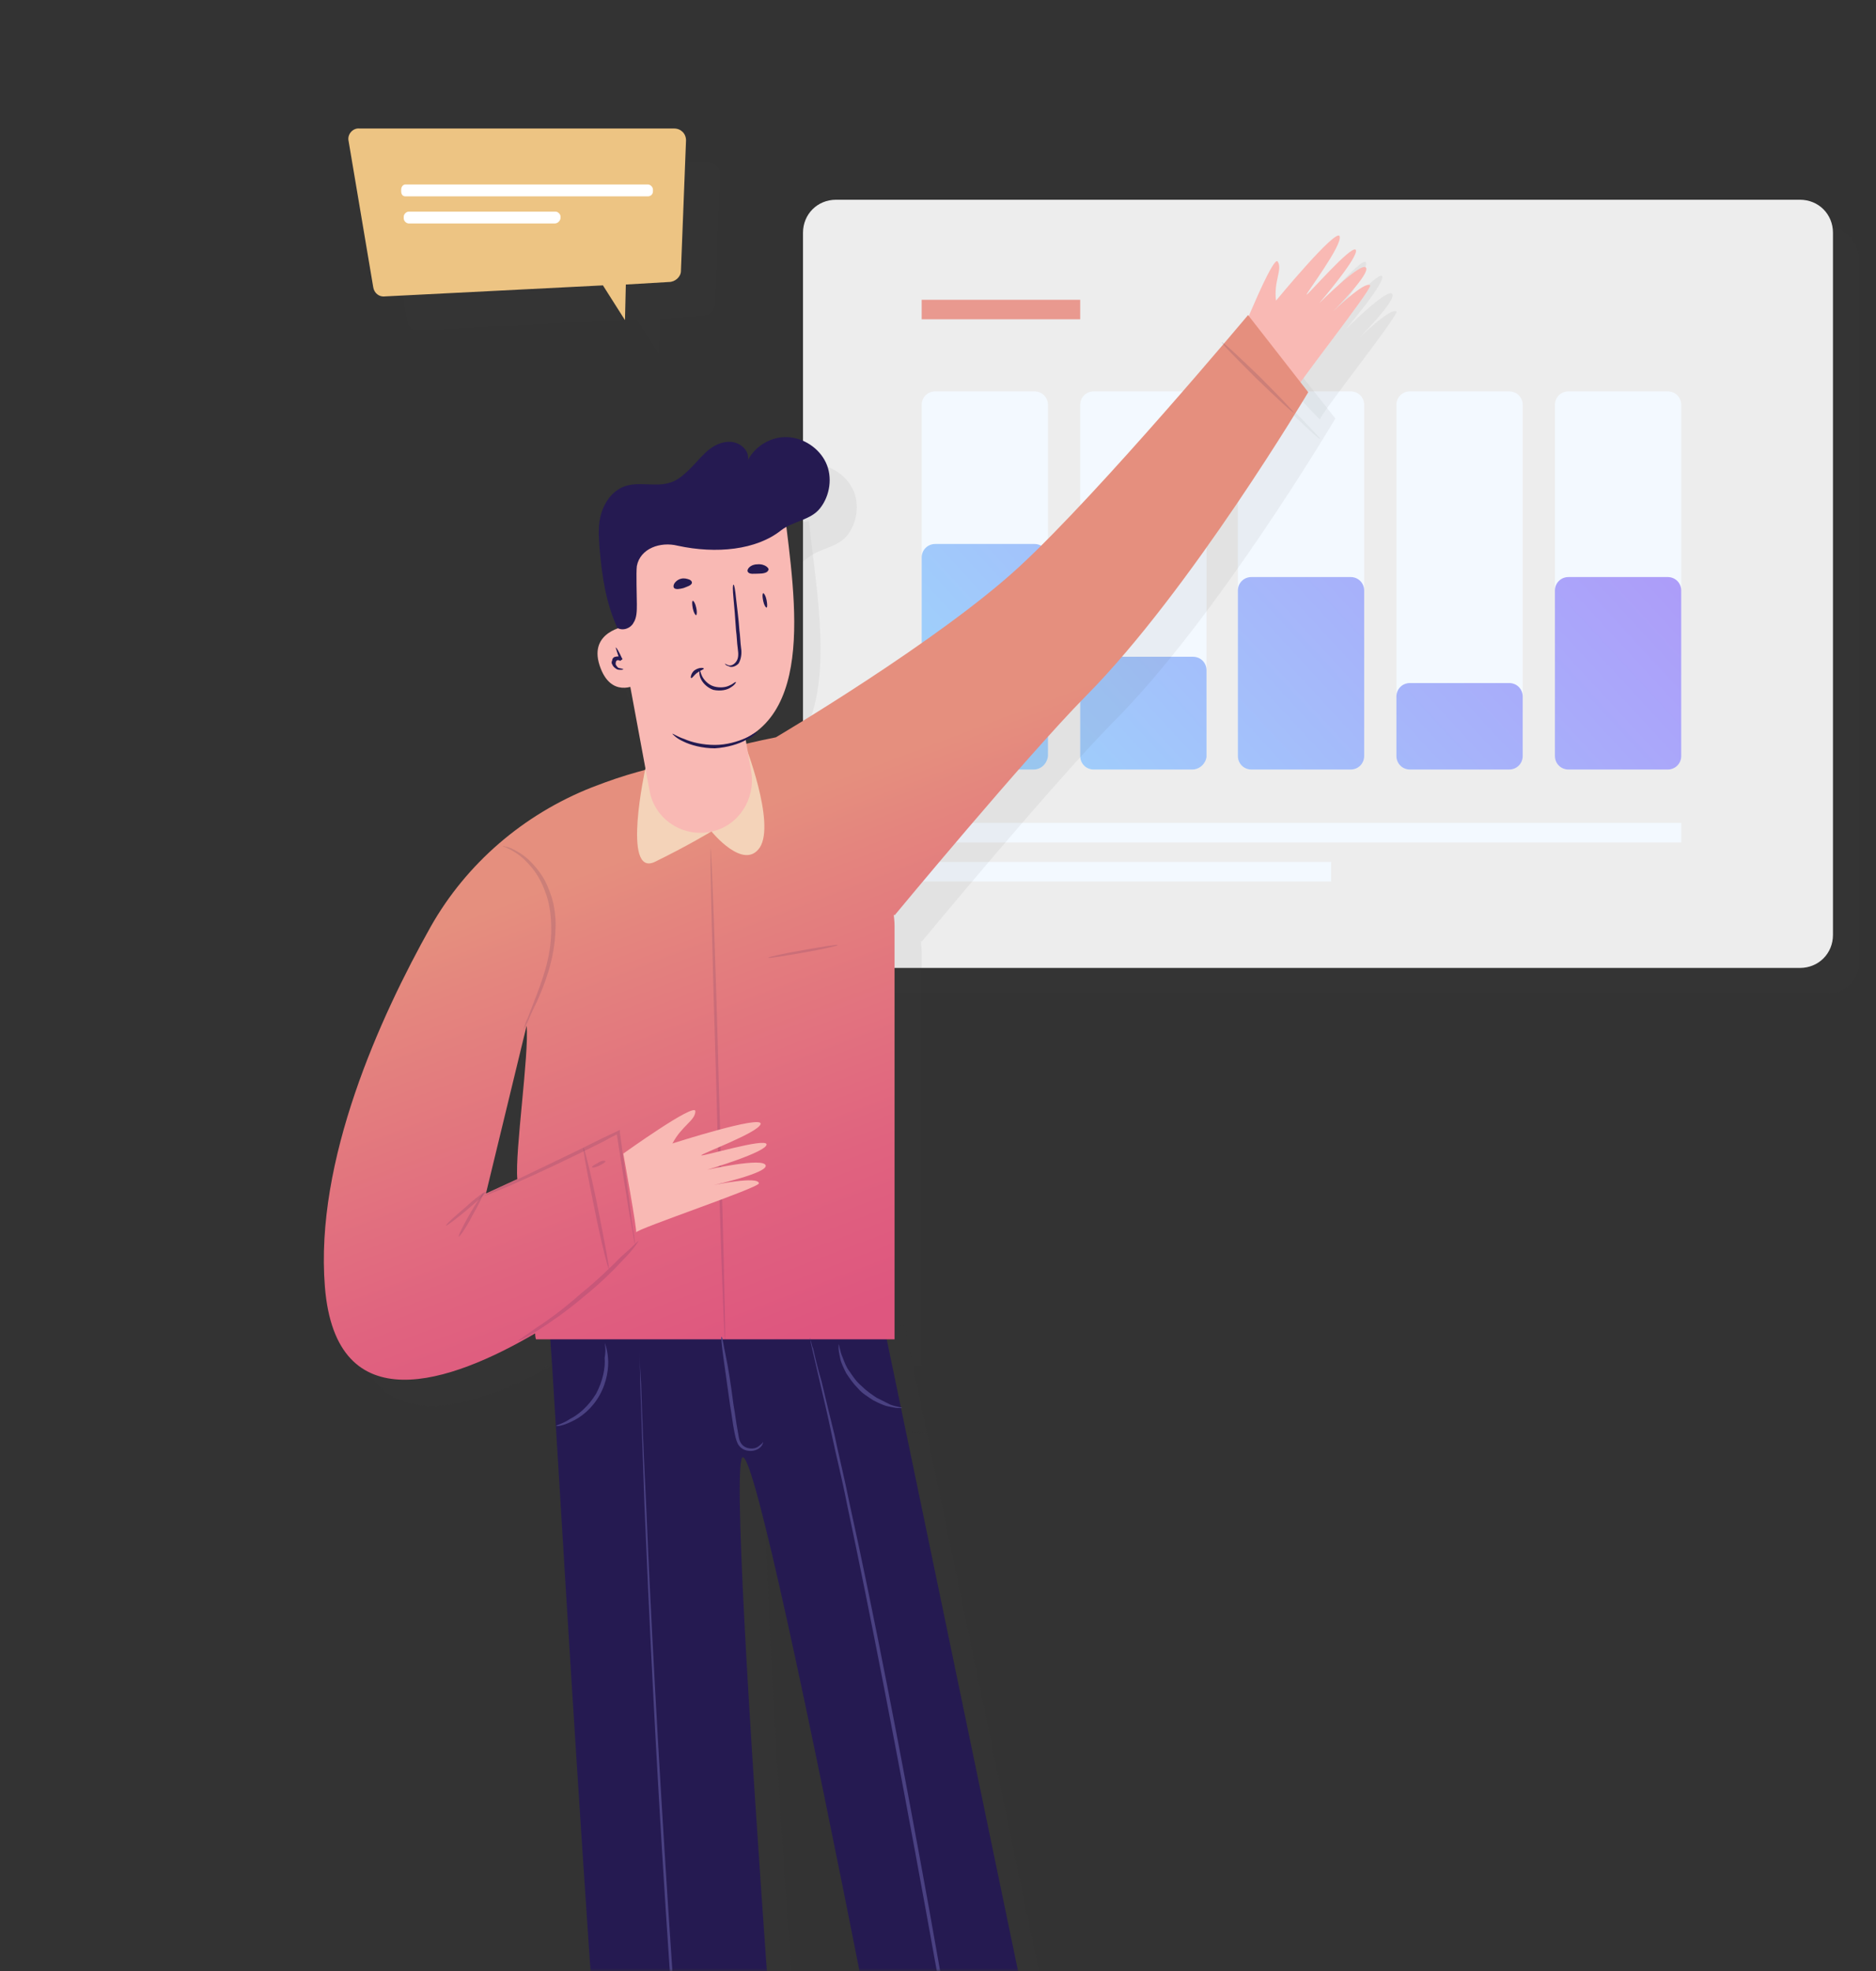 <svg width="336" height="353" viewBox="0 0 336 353" fill="none" xmlns="http://www.w3.org/2000/svg">
<rect x="0" y="0" width="336" height="353" fill="#333333" stroke="none"/>
<mask id="mask0" mask-type="alpha" maskUnits="userSpaceOnUse" x="0" y="0" width="336" height="353">
<rect width="336" height="353" fill="#C4C4C4"/>
</mask>
<g mask="url(#mask0)">
<g opacity="0.25">
<path opacity="0.25" d="M327.079 178.03H154.449C151.109 178.03 148.528 175.449 148.528 172.109V46.546C148.528 43.206 151.109 40.625 154.449 40.625H327.079C330.419 40.625 333 43.206 333 46.546V172.261C333 175.449 330.419 178.03 327.079 178.03Z" fill="#3D3D3D"/>
<path opacity="0.25" d="M218.369 142.501H200.605C199.238 142.501 198.176 141.439 198.176 140.072V77.367C198.176 76 199.238 74.938 200.605 74.938H218.369C219.735 74.938 220.798 76 220.798 77.367V140.224C220.646 141.439 219.584 142.501 218.369 142.501Z" fill="#3D3D3D"/>
<path opacity="0.25" d="M189.977 142.501H172.213C170.846 142.501 169.784 141.439 169.784 140.072V77.367C169.784 76 170.846 74.938 172.213 74.938H189.977C191.343 74.938 192.406 76 192.406 77.367V140.224C192.254 141.439 191.192 142.501 189.977 142.501Z" fill="#3D3D3D"/>
<path opacity="0.72" d="M189.977 142.502H172.213C170.846 142.502 169.784 141.439 169.784 140.072V104.544C169.784 103.178 170.846 102.115 172.213 102.115H189.977C191.343 102.115 192.406 103.178 192.406 104.544V140.072C192.254 141.439 191.192 142.502 189.977 142.502Z" fill="#3D3D3D"/>
<path opacity="0.72" d="M218.369 142.502H200.605C199.238 142.502 198.176 141.439 198.176 140.073V124.738C198.176 123.371 199.238 122.309 200.605 122.309H218.369C219.735 122.309 220.798 123.371 220.798 124.738V140.224C220.646 141.439 219.584 142.502 218.369 142.502Z" fill="#3D3D3D"/>
<path opacity="0.25" d="M246.761 142.501H228.997C227.631 142.501 226.568 141.439 226.568 140.072V77.367C226.568 76 227.631 74.938 228.997 74.938H246.761C248.128 74.938 249.19 76 249.19 77.367V140.224C249.039 141.439 247.976 142.501 246.761 142.501Z" fill="#3D3D3D"/>
<path opacity="0.25" d="M275.001 142.501H257.237C255.871 142.501 254.808 141.439 254.808 140.072V77.367C254.808 76 255.871 74.938 257.237 74.938H275.001C276.368 74.938 277.431 76 277.431 77.367V140.224C277.431 141.439 276.368 142.501 275.001 142.501Z" fill="#3D3D3D"/>
<path opacity="0.25" d="M303.393 142.501H285.629C284.263 142.501 283.2 141.439 283.2 140.072V77.367C283.2 76 284.263 74.938 285.629 74.938H303.393C304.76 74.938 305.822 76 305.822 77.367V140.224C305.822 141.439 304.76 142.501 303.393 142.501Z" fill="#3D3D3D"/>
<path opacity="0.72" d="M246.761 142.502H228.997C227.631 142.502 226.568 141.439 226.568 140.073V110.466C226.568 109.1 227.631 108.037 228.997 108.037H246.761C248.128 108.037 249.19 109.1 249.19 110.466V140.073C249.039 141.439 247.976 142.502 246.761 142.502Z" fill="#3D3D3D"/>
<path opacity="0.72" d="M275.001 142.503H257.237C255.871 142.503 254.808 141.44 254.808 140.074V129.446C254.808 128.079 255.871 127.017 257.237 127.017H275.001C276.368 127.017 277.431 128.079 277.431 129.446V140.074C277.431 141.44 276.368 142.503 275.001 142.503Z" fill="#3D3D3D"/>
<path opacity="0.72" d="M303.393 142.502H285.629C284.263 142.502 283.2 141.439 283.2 140.073V110.466C283.2 109.1 284.263 108.037 285.629 108.037H303.393C304.76 108.037 305.822 109.1 305.822 110.466V140.073C305.822 141.439 304.76 142.502 303.393 142.502Z" fill="#3D3D3D"/>
<path opacity="0.25" d="M305.823 152.068H169.784V155.56H305.823V152.068Z" fill="#3D3D3D"/>
<path opacity="0.25" d="M243.117 159.203H169.784V162.695H243.117V159.203Z" fill="#3D3D3D"/>
<path opacity="0.25" d="M198.176 58.39H169.784V61.882H198.176V58.39Z" fill="#3D3D3D"/>
</g>
<path d="M322.372 173.323H149.742C146.402 173.323 143.821 170.742 143.821 167.401V41.687C143.821 38.347 146.402 35.766 149.742 35.766H322.372C325.712 35.766 328.293 38.347 328.293 41.687V167.401C328.293 170.742 325.712 173.323 322.372 173.323Z" fill="#EDEDED"/>
<path d="M213.51 137.795H195.898C194.532 137.795 193.469 136.732 193.469 135.366V72.508C193.469 71.142 194.532 70.079 195.898 70.079H213.662C215.029 70.079 216.092 71.142 216.092 72.508V135.366C215.94 136.732 214.877 137.795 213.51 137.795Z" fill="#F3F9FF"/>
<path d="M185.119 137.795H167.506C166.14 137.795 165.077 136.732 165.077 135.366V72.508C165.077 71.142 166.14 70.079 167.506 70.079H185.27C186.637 70.079 187.7 71.142 187.7 72.508V135.366C187.548 136.732 186.485 137.795 185.119 137.795Z" fill="#F3F9FF"/>
<path opacity="0.72" d="M185.119 137.795H167.506C166.14 137.795 165.077 136.732 165.077 135.365V99.838C165.077 98.471 166.14 97.408 167.506 97.408H185.27C186.637 97.408 187.7 98.471 187.7 99.838V135.365C187.548 136.732 186.485 137.795 185.119 137.795Z" fill="url(#paint0_linear)"/>
<path opacity="0.72" d="M213.51 137.796H195.898C194.532 137.796 193.469 136.733 193.469 135.367V120.032C193.469 118.665 194.532 117.603 195.898 117.603H213.662C215.029 117.603 216.092 118.665 216.092 120.032V135.518C215.94 136.733 214.877 137.796 213.51 137.796Z" fill="url(#paint1_linear)"/>
<path d="M241.903 137.795H224.139C222.772 137.795 221.709 136.732 221.709 135.366V72.508C221.709 71.142 222.772 70.079 224.139 70.079H241.903C243.269 70.079 244.332 71.142 244.332 72.508V135.366C244.332 136.732 243.269 137.795 241.903 137.795Z" fill="#F3F9FF"/>
<path d="M270.295 137.795H252.531C251.164 137.795 250.101 136.732 250.101 135.366V72.508C250.101 71.142 251.164 70.079 252.531 70.079H270.295C271.661 70.079 272.724 71.142 272.724 72.508V135.366C272.724 136.732 271.661 137.795 270.295 137.795Z" fill="#F3F9FF"/>
<path d="M298.687 137.795H280.923C279.556 137.795 278.493 136.732 278.493 135.366V72.508C278.493 71.142 279.556 70.079 280.923 70.079H298.687C300.053 70.079 301.116 71.142 301.116 72.508V135.366C301.116 136.732 300.053 137.795 298.687 137.795Z" fill="#F3F9FF"/>
<path opacity="0.72" d="M241.903 137.795H224.139C222.772 137.795 221.709 136.732 221.709 135.366V105.759C221.709 104.393 222.772 103.33 224.139 103.33H241.903C243.269 103.33 244.332 104.393 244.332 105.759V135.366C244.332 136.732 243.269 137.795 241.903 137.795Z" fill="url(#paint2_linear)"/>
<path opacity="0.72" d="M270.295 137.795H252.531C251.164 137.795 250.101 136.732 250.101 135.366V124.738C250.101 123.371 251.164 122.309 252.531 122.309H270.295C271.661 122.309 272.724 123.371 272.724 124.738V135.366C272.724 136.732 271.661 137.795 270.295 137.795Z" fill="url(#paint3_linear)"/>
<path opacity="0.72" d="M298.687 137.795H280.923C279.556 137.795 278.493 136.732 278.493 135.366V105.759C278.493 104.393 279.556 103.33 280.923 103.33H298.687C300.053 103.33 301.116 104.393 301.116 105.759V135.366C301.116 136.732 300.053 137.795 298.687 137.795Z" fill="url(#paint4_linear)"/>
<path d="M301.116 147.36H165.077V150.852H301.116V147.36Z" fill="#F3F9FF"/>
<path d="M238.411 154.344H165.077V157.836H238.411V154.344Z" fill="#F3F9FF"/>
<path d="M193.469 53.682H165.077V57.174H193.469V53.682Z" fill="#E9998F"/>
<g opacity="0.25">
<path opacity="0.25" d="M226.872 64.917C226.872 64.917 232.793 50.189 233.552 51.556C234.463 52.922 232.793 55.048 233.249 58.54C233.249 58.54 244.028 45.483 244.636 47.001C245.243 48.519 238.563 57.325 238.714 57.477C238.866 57.629 246.761 48.519 247.52 49.43C248.28 50.493 240.992 58.995 240.992 58.995C240.992 58.995 248.431 51.556 249.342 52.618C250.253 53.681 243.421 60.514 243.421 60.514C243.421 60.514 249.191 54.896 250.102 55.807C250.557 56.414 235.981 74.785 236.437 75.089C236.589 75.545 226.872 64.917 226.872 64.917Z" fill="#3D3D3D"/>
<path opacity="0.25" d="M103.131 243.011C103.738 246.807 110.419 373.888 118.314 456.483H149.591C149.591 456.483 134.104 265.937 137.748 265.634C141.999 265.33 177.679 456.483 177.679 456.483H207.589L162.041 237.394L103.131 243.011Z" fill="#3D3D3D"/>
<path opacity="0.25" d="M228.238 61.121C228.238 61.121 201.82 92.701 187.396 106.062C172.972 119.423 143.669 136.732 143.669 136.732C136.837 138.098 132.282 139.465 129.094 140.224C119.528 142.805 117.403 143.109 110.722 145.69C98.424 150.548 88.252 159.354 81.875 170.59C72.917 186.836 61.226 212.495 63.048 235.117C65.022 259.562 85.671 252.274 100.702 243.468C100.702 244.075 100.854 244.531 100.854 244.531H165.077V170.438C165.077 170.438 165.077 169.679 164.925 168.464L165.077 168.616C165.077 168.616 188.459 140.376 199.391 129.292C218.066 110.617 239.17 74.938 239.17 74.938L228.238 61.121ZM91.744 218.416L99.032 188.354C99.487 193.516 96.906 210.976 97.361 215.835L91.744 218.416Z" fill="#3D3D3D"/>
<path opacity="0.25" d="M120.439 142.35C120.439 142.35 116.188 161.784 122.11 159.051C128.031 156.166 132.282 153.585 132.282 153.585C132.282 153.585 138.052 160.721 140.936 156.47C143.821 152.067 138.203 137.795 138.203 137.795L120.439 142.35Z" fill="#3D3D3D"/>
<path opacity="0.25" d="M115.429 99.078L116.795 116.842C116.795 116.842 110.115 117.753 112.089 123.826C114.063 129.899 118.617 127.318 118.617 127.318C118.617 127.318 119.832 142.957 135.774 137.946C151.716 132.936 146.402 108.188 144.884 93.309L115.429 99.078Z" fill="#3D3D3D"/>
<path opacity="0.25" d="M116.796 123.371L121.047 146.297C121.958 151.459 127.12 154.8 132.282 153.585C136.989 152.522 140.025 147.816 139.266 142.957L136.989 129.748L116.796 123.371Z" fill="#3D3D3D"/>
<path opacity="0.25" d="M119.073 226.918C119.073 226.918 118.921 227.222 118.466 227.829C118.01 228.436 117.403 229.195 116.492 230.106C114.822 231.928 112.241 234.509 109.204 236.939C106.167 239.52 103.283 241.494 101.157 242.86C100.094 243.467 99.183 244.075 98.576 244.378C97.969 244.682 97.513 244.834 97.513 244.834C97.513 244.682 98.728 243.923 100.853 242.405C102.979 241.038 105.864 238.912 108.749 236.331C111.785 233.902 114.214 231.473 116.036 229.651C118.01 227.981 119.073 226.918 119.073 226.918Z" fill="#3D3D3D"/>
<path opacity="0.25" d="M87.037 226.159C86.885 226.007 87.796 224.185 89.011 222.059C90.225 219.934 91.44 218.264 91.44 218.264C91.592 218.416 90.681 220.237 89.466 222.363C88.252 224.489 87.189 226.159 87.037 226.159Z" fill="#3D3D3D"/>
<path opacity="0.25" d="M91.288 218.871C91.288 218.871 91.896 218.567 92.958 217.96C94.173 217.353 95.691 216.745 97.513 215.834C101.309 214.012 106.775 211.431 112.544 208.547C113.455 208.091 114.518 207.636 115.429 207.18L115.733 207.028V207.484C116.492 213.253 117.251 218.264 117.707 221.908C117.858 223.73 118.162 225.096 118.314 226.159C118.466 227.222 118.466 227.677 118.466 227.677C118.466 227.677 118.314 227.07 118.162 226.159C118.01 225.096 117.707 223.578 117.403 221.908C116.796 218.264 116.036 213.253 115.125 207.484L115.581 207.636C114.67 208.091 113.759 208.547 112.696 209.154C106.927 212.039 101.461 214.62 97.665 216.29C95.691 217.201 94.173 217.808 92.958 218.264C91.896 218.719 91.288 218.871 91.288 218.871Z" fill="#3D3D3D"/>
<path opacity="0.25" d="M91.744 218.112C91.896 218.264 90.377 219.631 88.404 221.301C86.43 222.971 84.76 224.186 84.608 224.186C84.456 224.034 85.974 222.667 87.948 220.997C89.922 219.175 91.592 217.961 91.744 218.112Z" fill="#3D3D3D"/>
<path opacity="0.25" d="M134.56 244.683C134.408 244.683 133.649 224.945 133.041 200.652C132.282 176.36 131.827 156.622 131.979 156.622C132.13 156.622 132.89 176.36 133.497 200.652C134.256 224.945 134.711 244.683 134.56 244.683Z" fill="#3D3D3D"/>
<path opacity="0.25" d="M116.34 211.28C116.34 211.28 129.246 202.019 129.246 203.689C129.246 205.359 126.816 206.27 125.146 209.458C125.146 209.458 141.24 204.296 140.936 205.966C140.633 207.485 130.308 211.28 130.308 211.584C130.308 211.888 141.847 208.395 141.999 209.61C142.151 210.977 131.371 214.165 131.371 214.165C131.371 214.165 141.544 211.888 141.847 213.406C142.151 214.772 132.586 216.898 132.586 216.898C132.586 216.898 140.481 215.228 140.633 216.594C140.785 217.353 118.618 224.793 118.618 225.4C118.921 225.4 116.34 211.28 116.34 211.28Z" fill="#3D3D3D"/>
<path opacity="0.25" d="M236.437 78.582C236.285 78.733 233.4 76 229.756 72.508C226.264 69.016 223.38 66.132 223.531 65.98C223.683 65.828 226.568 68.561 230.212 72.053C233.704 75.545 236.437 78.43 236.437 78.582Z" fill="#3D3D3D"/>
<path opacity="0.25" d="M134.56 123.675C134.56 123.675 134.711 123.827 135.167 123.978C135.471 124.13 136.078 123.978 136.533 123.371C136.989 122.764 136.989 122.005 136.837 120.942C136.685 119.879 136.685 118.816 136.533 117.753C136.382 115.476 136.23 113.502 136.078 111.984C135.926 110.466 135.926 109.555 136.078 109.555C136.23 109.555 136.382 110.466 136.533 111.984C136.685 113.502 136.989 115.476 137.141 117.753C137.292 118.816 137.292 119.879 137.444 120.942C137.596 121.853 137.444 122.916 136.989 123.675C136.382 124.282 135.622 124.434 135.167 124.13C134.56 123.978 134.56 123.675 134.56 123.675Z" fill="#3D3D3D"/>
<path opacity="0.25" d="M140.329 135.82C140.329 135.82 139.722 136.58 138.355 137.187C136.989 137.946 135.015 138.553 132.738 138.705C130.46 138.705 128.335 138.098 127.12 137.491C125.754 136.883 125.146 136.124 125.146 136.124C125.146 135.972 125.905 136.58 127.272 137.035C128.638 137.642 130.612 138.098 132.738 138.098C134.863 138.098 136.837 137.491 138.204 136.883C139.57 136.276 140.329 135.669 140.329 135.82Z" fill="#3D3D3D"/>
<path opacity="0.25" d="M136.533 126.863C136.533 126.863 136.381 127.318 135.622 127.774C135.015 128.229 133.8 128.533 132.434 128.229C131.219 127.774 130.46 126.863 130.156 126.104C129.853 125.345 130.005 124.737 130.005 124.737C130.156 124.737 130.156 125.193 130.46 125.8C130.764 126.407 131.523 127.318 132.586 127.622C133.649 127.926 134.711 127.774 135.319 127.47C136.078 127.167 136.533 126.711 136.533 126.863Z" fill="#3D3D3D"/>
<path opacity="0.25" d="M130.764 124.434C130.764 124.585 130.156 124.737 129.549 125.193C128.942 125.648 128.638 126.256 128.486 126.104C128.334 126.104 128.486 125.193 129.094 124.737C130.005 124.13 130.764 124.282 130.764 124.434Z" fill="#3D3D3D"/>
<path opacity="0.25" d="M116.34 124.585C116.34 124.585 115.885 124.737 115.277 124.585C114.974 124.433 114.518 124.13 114.366 123.674C114.214 123.522 114.214 123.219 114.366 122.915C114.366 122.611 114.67 122.308 114.974 122.308C115.429 122.156 115.885 122.308 116.188 122.611L115.733 122.915C115.277 121.7 114.974 120.638 114.974 120.638C115.125 120.638 115.581 121.397 116.188 122.763L115.733 123.067C115.733 122.915 115.429 122.915 115.277 122.915C114.974 123.067 114.974 123.371 114.974 123.674C115.125 123.978 115.277 124.13 115.429 124.282C115.885 124.433 116.34 124.433 116.34 124.585Z" fill="#3D3D3D"/>
<path opacity="0.25" d="M141.999 113.502C141.847 113.502 141.544 113.047 141.392 112.287C141.24 111.528 141.24 111.073 141.392 110.921C141.544 110.921 141.847 111.376 141.999 112.136C142.151 112.895 142.151 113.502 141.999 113.502Z" fill="#3D3D3D"/>
<path opacity="0.25" d="M129.397 114.868C129.246 114.868 128.942 114.413 128.79 113.654C128.638 112.894 128.638 112.287 128.79 112.287C128.942 112.287 129.246 112.743 129.397 113.502C129.549 114.109 129.549 114.716 129.397 114.868Z" fill="#3D3D3D"/>
<path opacity="0.25" d="M115.429 117.298C113.303 112.591 112.696 108.036 112.241 103.026C112.089 100.901 111.937 98.775 112.544 96.801C113.152 94.827 114.366 93.005 116.34 92.094C119.073 90.88 122.413 92.246 125.146 91.183C126.513 90.728 127.727 89.513 128.79 88.451C129.853 87.388 130.764 86.173 131.978 85.262C133.193 84.351 134.711 83.744 136.23 84.047C137.748 84.351 139.114 85.718 138.811 87.236C140.177 84.655 143.062 82.985 145.947 83.136C148.831 83.288 151.564 85.11 152.779 87.691C153.994 90.272 153.538 93.613 151.716 95.89C150.046 98.016 146.858 98.168 144.732 99.838C140.329 103.33 133.193 104.089 126.209 102.571C123.172 101.811 119.528 103.026 118.921 106.215C118.769 107.277 118.921 111.832 118.921 113.047C118.921 114.261 118.921 115.476 118.314 116.387C117.707 117.146 116.34 117.754 115.429 117.298Z" fill="#3D3D3D"/>
<path opacity="0.25" d="M128.638 109.098C128.487 109.554 127.879 109.706 127.12 110.009C126.513 110.161 125.754 110.313 125.45 110.009C125.298 109.858 125.298 109.554 125.45 109.25C125.602 108.947 126.057 108.491 126.665 108.339C127.272 108.187 127.727 108.339 128.183 108.491C128.487 108.643 128.638 108.947 128.638 109.098Z" fill="#3D3D3D"/>
<path opacity="0.25" d="M142.455 106.973C142.303 107.429 141.544 107.58 140.633 107.58C139.874 107.58 139.114 107.732 138.811 107.277C138.507 106.821 139.266 105.91 140.481 105.91C141.695 105.759 142.606 106.518 142.455 106.973Z" fill="#3D3D3D"/>
<path opacity="0.25" d="M113.759 231.928C113.607 231.928 112.392 227.222 111.178 221.148C109.963 215.227 109.052 210.369 109.204 210.217C109.356 210.217 110.571 214.923 111.785 220.997C113.152 227.07 113.911 231.928 113.759 231.928Z" fill="#3D3D3D"/>
<path opacity="0.25" d="M113.152 212.646C113.152 212.798 112.696 213.102 112.089 213.406C111.482 213.709 110.874 213.861 110.722 213.709C110.722 213.557 111.178 213.254 111.785 212.95C112.393 212.646 113 212.495 113.152 212.646Z" fill="#3D3D3D"/>
<path opacity="0.25" d="M154.753 174.082C154.753 174.234 152.02 174.841 148.528 175.448C145.036 176.056 142.303 176.511 142.303 176.359C142.303 176.208 145.036 175.6 148.528 174.993C152.02 174.234 154.753 173.93 154.753 174.082Z" fill="#3D3D3D"/>
<path opacity="0.25" d="M94.78 156.165C94.78 156.165 94.932 156.165 95.236 156.317C95.54 156.317 95.843 156.469 96.299 156.621C97.21 157.076 98.424 157.683 99.639 158.898C100.854 160.113 102.22 161.783 102.979 163.908C103.89 166.034 104.346 168.615 104.194 171.196C104.042 176.51 102.22 181.065 100.854 184.102C100.094 185.62 99.487 186.986 99.183 187.745C98.728 188.656 98.424 189.112 98.424 189.112C98.424 189.112 98.576 188.656 98.88 187.745C99.335 186.834 99.791 185.468 100.398 183.95C101.613 180.761 103.435 176.358 103.435 171.196C103.435 168.615 103.131 166.186 102.22 164.06C101.461 161.935 100.246 160.264 99.032 159.05C96.906 156.772 94.78 156.317 94.78 156.165Z" fill="#3D3D3D"/>
<path opacity="0.25" d="M133.041 448.589C133.041 448.589 133.041 448.437 132.889 448.133C132.889 447.83 132.738 447.223 132.738 446.615C132.586 445.249 132.434 443.275 132.13 440.694C131.523 435.532 130.764 428.092 129.853 418.83C128.031 400.459 125.905 374.952 124.083 346.712C122.261 318.472 121.047 292.964 120.288 274.441C119.984 265.18 119.68 257.74 119.529 252.578C119.529 249.997 119.377 248.023 119.377 246.656C119.377 246.049 119.377 245.442 119.377 245.138C119.377 244.834 119.377 244.683 119.377 244.683C119.377 244.683 119.377 244.834 119.377 245.138C119.377 245.442 119.377 246.049 119.377 246.656C119.377 248.023 119.529 249.997 119.68 252.578C119.832 257.74 120.136 265.18 120.591 274.441C121.35 292.964 122.717 318.472 124.539 346.56C126.361 374.8 128.486 400.156 130.157 418.679C131.068 427.94 131.675 435.38 132.13 440.542C132.434 443.123 132.586 445.097 132.738 446.463C132.738 447.071 132.889 447.678 132.889 447.982C133.041 448.285 133.041 448.589 133.041 448.589Z" fill="#3D3D3D"/>
<path opacity="0.25" d="M189.673 449.65C189.673 449.65 189.673 449.498 189.522 449.195C189.37 448.891 189.37 448.284 189.218 447.676C188.914 446.31 188.459 444.336 188.003 441.755C186.941 436.593 185.574 429.001 183.752 419.74C180.26 401.065 175.705 375.254 170.543 346.862C165.381 318.47 160.37 292.659 156.423 274.136C155.512 269.429 154.449 265.33 153.69 261.686C152.931 258.042 152.172 254.854 151.564 252.273C150.957 249.691 150.502 247.718 150.198 246.351C150.046 245.744 149.894 245.137 149.894 244.833C149.894 244.529 149.742 244.226 149.742 244.226C149.742 244.226 149.742 244.377 149.894 244.681C150.046 244.985 150.046 245.592 150.35 246.199C150.653 247.566 151.109 249.54 151.868 252.121C152.475 254.702 153.235 257.89 154.145 261.534C154.905 265.178 155.967 269.429 156.878 273.984C160.978 292.507 165.988 318.166 171.15 346.71C176.161 375.102 180.867 400.913 184.056 419.588C185.726 428.85 187.092 436.441 188.155 441.603C188.611 444.184 189.066 446.158 189.218 447.676C189.37 448.284 189.37 448.891 189.522 449.195C189.673 449.498 189.673 449.65 189.673 449.65Z" fill="#3D3D3D"/>
<path opacity="0.25" d="M113 245.138C113 245.138 113.455 246.049 113.607 247.871C113.759 249.541 113.455 252.122 112.089 254.551C110.722 256.98 108.749 258.499 107.079 259.258C105.56 260.017 104.346 260.169 104.346 260.017C104.346 259.865 105.408 259.713 106.775 258.802C108.293 258.043 110.115 256.525 111.482 254.247C112.696 251.97 113.152 249.541 113 247.871C113.303 246.201 113 245.138 113 245.138Z" fill="#3D3D3D"/>
<path opacity="0.25" d="M141.392 262.902C141.392 262.902 141.392 263.357 140.936 263.813C140.481 264.268 139.57 264.724 138.355 264.42C137.748 264.268 137.141 263.813 136.837 263.206C136.533 262.598 136.382 261.839 136.23 261.08C135.926 259.562 135.774 258.043 135.471 256.373C135.015 253.033 134.56 249.997 134.256 247.719C133.952 245.442 133.8 244.075 133.952 244.075C134.104 244.075 134.256 245.442 134.711 247.567C135.167 249.693 135.622 252.729 136.078 256.222C136.382 257.892 136.533 259.41 136.837 260.928C136.989 261.687 136.989 262.295 137.292 262.902C137.596 263.509 138.052 263.813 138.507 263.965C139.57 264.268 140.329 263.965 140.785 263.509C141.24 263.206 141.392 262.902 141.392 262.902Z" fill="#3D3D3D"/>
<path opacity="0.25" d="M166.292 256.829C166.292 256.829 165.988 256.829 165.533 256.829C165.077 256.829 164.47 256.677 163.711 256.525C162.952 256.373 162.041 255.918 161.13 255.462C160.219 254.855 159.156 254.247 158.397 253.337C157.486 252.426 156.878 251.515 156.271 250.604C155.816 249.693 155.36 248.782 155.208 248.022C155.056 247.263 154.905 246.656 154.905 246.201C154.905 245.745 154.905 245.441 154.905 245.441C155.056 245.441 155.056 246.504 155.664 247.871C155.967 248.63 156.271 249.541 156.878 250.3C157.486 251.211 158.093 252.122 159.004 252.881C159.915 253.792 160.826 254.399 161.737 255.007C162.648 255.462 163.559 255.918 164.166 256.221C165.381 256.677 166.292 256.677 166.292 256.829Z" fill="#3D3D3D"/>
</g>
<path d="M222.165 60.211C222.165 60.211 228.086 45.483 228.845 46.85C229.756 48.216 228.086 50.342 228.542 53.834C228.542 53.834 239.321 40.776 239.929 42.295C240.536 43.813 233.856 52.619 234.007 52.771C234.159 52.923 242.054 43.813 242.814 44.724C243.573 45.787 236.285 54.289 236.285 54.289C236.285 54.289 243.725 46.85 244.635 47.912C245.546 48.975 238.714 55.807 238.714 55.807C238.714 55.807 244.484 50.19 245.395 51.101C245.85 51.708 231.275 70.079 231.73 70.383C231.882 70.839 222.165 60.211 222.165 60.211Z" fill="#F9B9B4"/>
<path d="M98.424 238.305C99.031 242.101 105.712 369.182 113.607 451.777H144.884C144.884 451.777 129.397 261.231 133.041 260.928C137.292 260.624 172.972 451.777 172.972 451.777H202.882L157.334 232.688L98.424 238.305Z" fill="#251A51"/>
<path d="M223.531 56.415C223.531 56.415 197.113 87.996 182.689 101.356C168.266 114.717 138.963 132.026 138.963 132.026C132.13 133.392 127.575 134.759 124.387 135.518C114.822 138.099 112.696 138.403 106.016 140.984C93.718 145.842 83.545 154.648 77.168 165.884C68.058 182.129 56.367 207.789 58.19 230.411C60.163 254.856 80.812 247.568 95.843 238.762C95.843 239.369 95.995 239.824 95.995 239.824H160.219V165.732C160.219 165.732 160.219 164.973 160.067 163.758L160.219 163.91C160.219 163.91 183.6 135.67 194.532 124.586C213.207 105.759 234.311 70.231 234.311 70.231L223.531 56.415ZM87.037 213.71L94.325 183.648C94.78 188.81 92.199 206.27 92.655 211.129L87.037 213.71Z" fill="url(#paint5_linear)"/>
<path d="M115.581 137.644C115.581 137.644 111.33 157.078 117.251 154.345C123.172 151.46 127.424 148.879 127.424 148.879C127.424 148.879 133.193 156.015 136.078 151.764C138.963 147.361 133.345 133.089 133.345 133.089L115.581 137.644Z" fill="#F4D3B9"/>
<path d="M110.722 94.372L112.089 112.136C112.089 112.136 105.408 113.047 107.382 119.12C109.356 125.193 113.911 122.612 113.911 122.612C113.911 122.612 115.125 138.251 131.067 133.24C147.009 128.23 141.695 103.482 140.177 88.603L110.722 94.372Z" fill="#F9B9B4"/>
<path d="M112.089 118.665L116.34 141.591C117.251 146.753 122.413 150.094 127.575 148.879C132.282 147.816 135.319 143.11 134.559 138.251L132.282 125.042L112.089 118.665Z" fill="#F9B9B4"/>
<g opacity="0.36">
<path opacity="0.36" d="M114.366 222.212C114.366 222.212 114.214 222.516 113.759 223.123C113.303 223.73 112.696 224.489 111.785 225.4C110.115 227.222 107.534 229.803 104.497 232.233C101.461 234.814 98.576 236.788 96.45 238.154C95.388 238.761 94.477 239.369 93.869 239.672C93.262 239.976 92.806 240.128 92.806 240.128C92.806 239.976 94.021 239.217 96.147 237.699C98.272 236.332 101.157 234.207 104.042 231.625C107.078 229.196 109.508 226.767 111.33 224.945C113.303 223.275 114.366 222.06 114.366 222.212Z" fill="#251A51"/>
</g>
<g opacity="0.36">
<path opacity="0.36" d="M82.178 221.453C82.027 221.301 82.938 219.479 84.152 217.353C85.367 215.228 86.582 213.558 86.582 213.558C86.733 213.709 85.822 215.531 84.608 217.657C83.545 219.783 82.33 221.453 82.178 221.453Z" fill="#251A51"/>
</g>
<g opacity="0.36">
<path opacity="0.36" d="M86.582 214.165C86.582 214.165 87.189 213.861 88.252 213.254C89.466 212.647 90.985 212.039 92.806 211.128C96.602 209.306 102.068 206.725 107.838 203.841C108.749 203.385 109.811 202.93 110.722 202.474L111.026 202.322V202.778C111.785 208.547 112.544 213.558 113 217.202C113.152 219.023 113.455 220.39 113.607 221.453C113.759 222.516 113.759 222.971 113.759 222.971C113.759 222.971 113.607 222.364 113.455 221.453C113.303 220.39 113 218.872 112.696 217.202C112.089 213.558 111.33 208.547 110.419 202.778L110.874 202.93C109.963 203.385 109.052 203.841 107.989 204.448C102.22 207.333 96.754 209.914 92.958 211.584C90.985 212.495 89.466 213.102 88.252 213.558C87.189 214.013 86.582 214.165 86.582 214.165Z" fill="#251A51"/>
</g>
<g opacity="0.36">
<path opacity="0.36" d="M87.037 213.406C87.189 213.558 85.671 214.925 83.697 216.595C81.723 218.265 80.053 219.48 79.901 219.48C79.749 219.328 81.268 217.961 83.241 216.291C85.215 214.469 86.885 213.255 87.037 213.406Z" fill="#251A51"/>
</g>
<g opacity="0.36">
<path opacity="0.36" d="M129.853 239.977C129.701 239.977 128.942 220.239 128.334 195.946C127.575 171.654 127.12 151.916 127.272 151.916C127.423 151.916 128.183 171.654 128.79 195.946C129.549 220.239 130.005 239.977 129.853 239.977Z" fill="#251A51"/>
</g>
<path d="M111.633 206.574C111.633 206.574 124.539 197.313 124.539 198.983C124.539 200.653 122.11 201.564 120.439 204.752C120.439 204.752 136.533 199.59 136.23 201.26C135.926 202.778 125.602 206.574 125.602 206.878C125.602 207.181 137.141 203.689 137.292 204.904C137.444 206.271 126.664 209.459 126.664 209.459C126.664 209.459 136.837 207.182 137.141 208.7C137.444 210.066 127.879 212.192 127.879 212.192C127.879 212.192 135.774 210.522 135.926 211.888C136.078 212.647 113.911 220.087 113.911 220.694C114.214 220.694 111.633 206.574 111.633 206.574Z" fill="#F9B9B4"/>
<g opacity="0.36">
<path opacity="0.36" d="M231.73 73.875C231.578 74.027 228.693 71.294 225.05 67.802C221.558 64.31 218.673 61.425 218.825 61.274C218.976 61.122 221.861 63.855 225.505 67.347C228.997 70.839 231.73 73.724 231.73 73.875Z" fill="#251A51"/>
</g>
<path d="M129.853 118.816C129.853 118.816 130.005 118.968 130.46 119.12C130.764 119.272 131.371 119.12 131.827 118.513C132.282 117.905 132.282 117.146 132.13 116.083C131.978 115.021 131.978 113.958 131.827 112.895C131.675 110.618 131.523 108.644 131.371 107.126C131.219 105.607 131.219 104.696 131.371 104.696C131.523 104.696 131.675 105.607 131.827 107.126C131.978 108.644 132.282 110.618 132.434 112.895C132.586 113.958 132.586 115.021 132.738 116.083C132.889 116.994 132.738 118.057 132.282 118.816C131.675 119.424 130.916 119.576 130.46 119.272C129.853 119.12 129.853 118.816 129.853 118.816Z" fill="#251A51"/>
<path d="M135.622 131.114C135.622 131.114 135.015 131.874 133.648 132.481C132.282 133.24 130.308 133.847 128.031 133.999C125.753 133.999 123.628 133.392 122.413 132.785C121.047 132.177 120.439 131.418 120.439 131.418C120.439 131.266 121.198 131.874 122.565 132.329C123.931 132.936 125.905 133.392 128.031 133.392C130.156 133.392 132.13 132.785 133.497 132.177C134.863 131.57 135.47 130.963 135.622 131.114Z" fill="#251A51"/>
<path d="M131.827 122.157C131.827 122.157 131.675 122.612 130.916 123.068C130.308 123.523 129.094 123.827 127.727 123.523C126.513 123.068 125.753 122.157 125.45 121.398C125.146 120.639 125.298 120.031 125.298 120.031C125.45 120.031 125.45 120.487 125.753 121.094C126.057 121.701 126.816 122.612 127.879 122.916C128.942 123.22 130.005 123.068 130.612 122.764C131.371 122.461 131.675 122.005 131.827 122.157Z" fill="#251A51"/>
<path d="M126.057 119.728C126.057 119.879 125.45 120.031 124.842 120.487C124.235 120.942 123.931 121.55 123.78 121.398C123.628 121.398 123.78 120.487 124.387 120.031C125.298 119.424 126.057 119.576 126.057 119.728Z" fill="#251A51"/>
<path d="M111.633 119.879C111.633 119.879 111.178 120.031 110.57 119.879C110.267 119.727 109.811 119.424 109.66 118.968C109.508 118.816 109.508 118.513 109.66 118.209C109.66 117.905 109.963 117.602 110.267 117.602C110.722 117.45 111.178 117.602 111.481 117.905L111.026 118.209C110.57 116.994 110.267 115.932 110.267 115.932C110.419 115.932 110.874 116.691 111.481 118.057L111.026 118.361C111.026 118.209 110.722 118.209 110.57 118.209C110.267 118.361 110.267 118.665 110.267 118.968C110.419 119.272 110.57 119.424 110.722 119.576C111.178 119.727 111.633 119.727 111.633 119.879Z" fill="#251A51"/>
<path d="M137.292 108.796C137.141 108.796 136.837 108.34 136.685 107.581C136.533 106.822 136.533 106.367 136.685 106.215C136.837 106.215 137.141 106.67 137.292 107.429C137.444 108.189 137.444 108.796 137.292 108.796Z" fill="#251A51"/>
<path d="M124.691 110.162C124.539 110.162 124.235 109.707 124.083 108.948C123.932 108.188 123.932 107.581 124.083 107.581C124.235 107.581 124.539 108.037 124.691 108.796C124.842 109.403 124.842 110.01 124.691 110.162Z" fill="#251A51"/>
<path d="M110.571 112.44C108.445 107.733 107.838 103.178 107.382 98.168C107.23 96.042 107.078 93.916 107.686 91.943C108.293 89.969 109.508 88.147 111.482 87.236C114.214 86.021 117.555 87.388 120.288 86.325C121.654 85.87 122.869 84.655 123.931 83.592C124.994 82.529 125.905 81.315 127.12 80.404C128.335 79.493 129.853 78.885 131.371 79.189C132.889 79.493 134.256 80.859 133.952 82.377C135.319 79.796 138.203 78.126 141.088 78.278C143.973 78.43 146.706 80.252 147.92 82.833C149.135 85.414 148.68 88.754 146.858 91.032C145.188 93.157 141.999 93.309 139.874 94.979C135.471 98.471 128.335 99.231 121.35 97.712C118.314 96.953 114.67 98.168 114.063 101.356C113.911 102.419 114.063 106.974 114.063 108.188C114.063 109.403 114.063 110.618 113.455 111.529C113 112.44 111.633 113.047 110.571 112.44Z" fill="#251A51"/>
<path d="M123.931 104.392C123.78 104.848 123.172 105 122.413 105.303C121.806 105.455 121.047 105.607 120.743 105.303C120.591 105.151 120.591 104.848 120.743 104.544C120.895 104.241 121.35 103.785 121.958 103.633C122.565 103.481 123.02 103.633 123.476 103.785C123.78 103.937 123.931 104.089 123.931 104.392Z" fill="#251A51"/>
<path d="M137.596 102.115C137.444 102.57 136.685 102.722 135.774 102.722C135.015 102.722 134.256 102.874 133.952 102.419C133.649 101.963 134.408 101.052 135.622 101.052C136.989 100.9 137.9 101.811 137.596 102.115Z" fill="#251A51"/>
<g opacity="0.36">
<path opacity="0.36" d="M109.052 227.222C108.9 227.222 107.686 222.516 106.471 216.442C105.256 210.521 104.345 205.663 104.497 205.511C104.649 205.511 105.864 210.217 107.078 216.291C108.293 222.364 109.204 227.222 109.052 227.222Z" fill="#251A51"/>
</g>
<g opacity="0.36">
<path opacity="0.36" d="M108.445 207.94C108.445 208.092 107.989 208.396 107.382 208.7C106.775 209.003 106.167 209.155 106.016 209.003C106.016 208.851 106.471 208.548 107.078 208.244C107.686 207.789 108.293 207.789 108.445 207.94Z" fill="#251A51"/>
</g>
<g opacity="0.36">
<path opacity="0.36" d="M150.046 169.223C150.046 169.375 147.313 169.982 143.821 170.589C140.329 171.197 137.596 171.652 137.596 171.5C137.596 171.348 140.329 170.741 143.821 170.134C147.313 169.526 150.046 169.071 150.046 169.223Z" fill="#251A51"/>
</g>
<g opacity="0.36">
<path opacity="0.36" d="M90.074 151.459C90.074 151.459 90.225 151.459 90.529 151.611C90.833 151.611 91.136 151.763 91.592 151.914C92.503 152.37 93.718 152.977 94.932 154.192C96.147 155.407 97.513 157.077 98.272 159.202C99.183 161.328 99.639 163.909 99.487 166.49C99.335 171.804 97.513 176.359 96.147 179.396C95.388 180.914 94.78 182.28 94.477 183.039C94.021 183.95 93.718 184.406 93.718 184.406C93.718 184.406 93.869 183.95 94.173 183.039C94.629 182.128 95.084 180.762 95.691 179.244C96.906 176.055 98.728 171.652 98.728 166.49C98.728 163.909 98.424 161.48 97.513 159.354C96.754 157.228 95.539 155.558 94.325 154.344C92.199 152.066 89.922 151.611 90.074 151.459Z" fill="#251A51"/>
</g>
<path d="M128.183 443.731C128.183 443.731 128.183 443.579 128.031 443.275C128.031 442.971 127.879 442.364 127.879 441.757C127.727 440.39 127.575 438.417 127.272 435.836C126.665 430.673 125.905 423.234 124.994 413.972C123.172 395.601 121.047 370.094 119.225 341.853C117.403 313.613 116.188 288.106 115.429 269.583C115.126 260.321 114.822 252.882 114.67 247.719C114.67 245.138 114.518 243.164 114.518 241.798C114.518 241.191 114.518 240.583 114.518 240.28C114.518 239.976 114.518 239.824 114.518 239.824C114.518 239.824 114.518 239.976 114.518 240.28C114.518 240.583 114.518 241.191 114.518 241.798C114.518 243.164 114.67 245.138 114.822 247.719C114.974 252.882 115.277 260.321 115.733 269.583C116.492 288.106 117.858 313.613 119.68 341.702C121.502 369.942 123.628 395.297 125.298 413.82C126.209 423.082 126.816 430.521 127.272 435.684C127.575 438.265 127.727 440.239 127.879 441.605C127.879 442.212 128.031 442.82 128.031 443.123C128.183 443.579 128.183 443.731 128.183 443.731Z" fill="#4A4182"/>
<path d="M184.967 444.944C184.967 444.944 184.967 444.792 184.815 444.489C184.663 444.185 184.663 443.578 184.511 442.97C184.208 441.604 183.752 439.63 183.297 437.049C182.234 431.887 180.867 424.295 179.045 415.034C175.553 396.359 170.999 370.548 165.836 342.156C160.674 313.764 155.664 287.953 151.716 269.43C150.805 264.723 149.742 260.624 148.983 256.98C148.224 253.336 147.465 250.148 146.858 247.566C146.25 244.985 145.795 243.012 145.491 241.645C145.339 241.038 145.188 240.431 145.188 240.127C145.188 239.823 145.036 239.52 145.036 239.52C145.036 239.52 145.036 239.671 145.188 239.975C145.339 240.279 145.339 240.886 145.643 241.493C145.947 242.86 146.402 244.834 147.161 247.415C147.769 249.996 148.528 253.184 149.439 256.828C150.198 260.472 151.261 264.723 152.172 269.278C156.271 287.801 161.281 313.46 166.444 342.004C171.454 370.396 176.161 396.207 179.349 414.882C181.019 424.144 182.386 431.735 183.449 436.897C183.904 439.478 184.359 441.452 184.511 442.97C184.663 443.578 184.663 444.185 184.815 444.489C184.967 444.792 184.967 444.944 184.967 444.944Z" fill="#4A4182"/>
<path d="M108.293 240.432C108.293 240.432 108.749 241.343 108.9 243.165C109.052 244.835 108.749 247.416 107.382 249.845C106.016 252.274 104.042 253.793 102.372 254.552C100.853 255.311 99.639 255.463 99.639 255.311C99.639 255.159 100.702 255.007 102.068 254.096C103.586 253.337 105.408 251.819 106.775 249.541C107.989 247.264 108.445 244.835 108.293 243.165C108.597 241.494 108.293 240.432 108.293 240.432Z" fill="#4A4182"/>
<path d="M136.685 258.196C136.685 258.196 136.685 258.651 136.23 259.107C135.774 259.562 134.863 260.018 133.649 259.714C133.041 259.562 132.434 259.107 132.13 258.5C131.827 257.892 131.675 257.133 131.523 256.374C131.219 254.856 131.068 253.337 130.764 251.667C130.308 248.327 129.853 245.29 129.549 243.013C129.246 240.736 129.094 239.369 129.246 239.369C129.397 239.369 129.549 240.736 130.005 242.861C130.46 244.987 130.916 248.023 131.371 251.515C131.675 253.186 131.827 254.704 132.13 256.222C132.282 256.981 132.282 257.589 132.586 258.196C132.889 258.803 133.345 259.107 133.8 259.259C134.863 259.562 135.622 259.259 136.078 258.803C136.533 258.5 136.685 258.196 136.685 258.196Z" fill="#4A4182"/>
<path d="M161.585 252.123C161.585 252.123 161.282 252.123 160.826 252.123C160.371 252.123 159.763 251.971 159.004 251.819C158.245 251.667 157.334 251.212 156.423 250.756C155.512 250.149 154.449 249.541 153.69 248.63C152.779 247.719 152.172 246.809 151.564 245.898C151.109 244.987 150.653 244.076 150.502 243.316C150.35 242.557 150.198 241.95 150.198 241.494C150.198 241.039 150.198 240.735 150.198 240.735C150.35 240.735 150.35 241.798 150.957 243.165C151.261 243.924 151.564 244.835 152.172 245.594C152.779 246.505 153.386 247.416 154.297 248.175C155.208 249.086 156.119 249.693 157.03 250.301C157.941 250.756 158.852 251.212 159.46 251.515C160.674 251.971 161.585 251.971 161.585 252.123Z" fill="#4A4182"/>
<g opacity="0.1">
<path opacity="0.1" d="M68.514 31.364L72.917 57.478C73.069 58.541 73.98 59.3 75.043 59.148L114.063 57.175L118.01 63.4L118.162 57.023L125.905 56.567C126.968 56.567 128.031 55.656 128.031 54.593L128.942 31.212C128.942 29.997 128.031 29.086 126.816 29.086H70.488C69.273 28.934 68.21 30.149 68.514 31.364Z" fill="#7F7F7F"/>
<path opacity="0.1" d="M122.109 41.232H78.686C78.231 41.232 77.775 40.777 77.775 40.321V40.017C77.775 39.562 78.231 39.106 78.686 39.106H122.109C122.565 39.106 123.02 39.562 123.02 40.017V40.321C123.02 40.928 122.565 41.232 122.109 41.232Z" fill="#7F7F7F"/>
<path opacity="0.1" d="M105.408 46.091H79.294C78.838 46.091 78.383 45.636 78.383 45.181V44.877C78.383 44.421 78.838 43.966 79.294 43.966H105.56C106.016 43.966 106.471 44.421 106.471 44.877V45.181C106.319 45.788 105.864 46.091 105.408 46.091Z" fill="#7F7F7F"/>
</g>
<path d="M62.441 25.29L66.844 51.405C66.996 52.468 67.907 53.227 68.969 53.075L107.989 51.101L111.937 57.326L112.089 50.949L119.832 50.494C120.895 50.494 121.958 49.583 121.958 48.52L122.869 25.139C122.869 23.924 121.958 23.013 120.743 23.013H64.415C63.2 22.861 62.137 24.076 62.441 25.29Z" fill="#EDC483"/>
<path d="M116.036 35.159H72.613C72.158 35.159 71.854 34.855 71.854 34.248V33.944C71.854 33.489 72.158 33.033 72.613 33.033H116.036C116.492 33.033 116.947 33.489 116.947 33.944V34.248C116.947 34.855 116.492 35.159 116.036 35.159Z" fill="white"/>
<path d="M99.335 40.018H73.221C72.765 40.018 72.31 39.563 72.31 39.107V38.804C72.31 38.348 72.765 37.893 73.221 37.893H99.487C99.942 37.893 100.398 38.348 100.398 38.804V39.107C100.246 39.715 99.791 40.018 99.335 40.018Z" fill="white"/>
</g>
<defs>
<linearGradient id="paint0_linear" x1="275.724" y1="25.937" x2="144.716" y2="146.801" gradientUnits="userSpaceOnUse">
<stop offset="0.05" stop-color="#9668F7"/>
<stop offset="1" stop-color="#78D8FB"/>
</linearGradient>
<linearGradient id="paint1_linear" x1="293.854" y1="45.476" x2="162.55" y2="166.614" gradientUnits="userSpaceOnUse">
<stop offset="0.05" stop-color="#9668F7"/>
<stop offset="1" stop-color="#78D8FB"/>
</linearGradient>
<linearGradient id="paint2_linear" x1="304.326" y1="54.886" x2="171.692" y2="177.25" gradientUnits="userSpaceOnUse">
<stop offset="0.05" stop-color="#9668F7"/>
<stop offset="1" stop-color="#78D8FB"/>
</linearGradient>
<linearGradient id="paint3_linear" x1="321.051" y1="75.127" x2="190.04" y2="195.993" gradientUnits="userSpaceOnUse">
<stop offset="0.05" stop-color="#9668F7"/>
<stop offset="1" stop-color="#78D8FB"/>
</linearGradient>
<linearGradient id="paint4_linear" x1="330.025" y1="83.548" x2="197.392" y2="205.911" gradientUnits="userSpaceOnUse">
<stop offset="0.05" stop-color="#9668F7"/>
<stop offset="1" stop-color="#78D8FB"/>
</linearGradient>
<linearGradient id="paint5_linear" x1="142.539" y1="141.913" x2="174.756" y2="227.195" gradientUnits="userSpaceOnUse">
<stop stop-color="#E58F7E"/>
<stop offset="0.139" stop-color="#E4857E"/>
<stop offset="0.698" stop-color="#E0637F"/>
<stop offset="1" stop-color="#DE567F"/>
</linearGradient>
</defs>
</svg>
